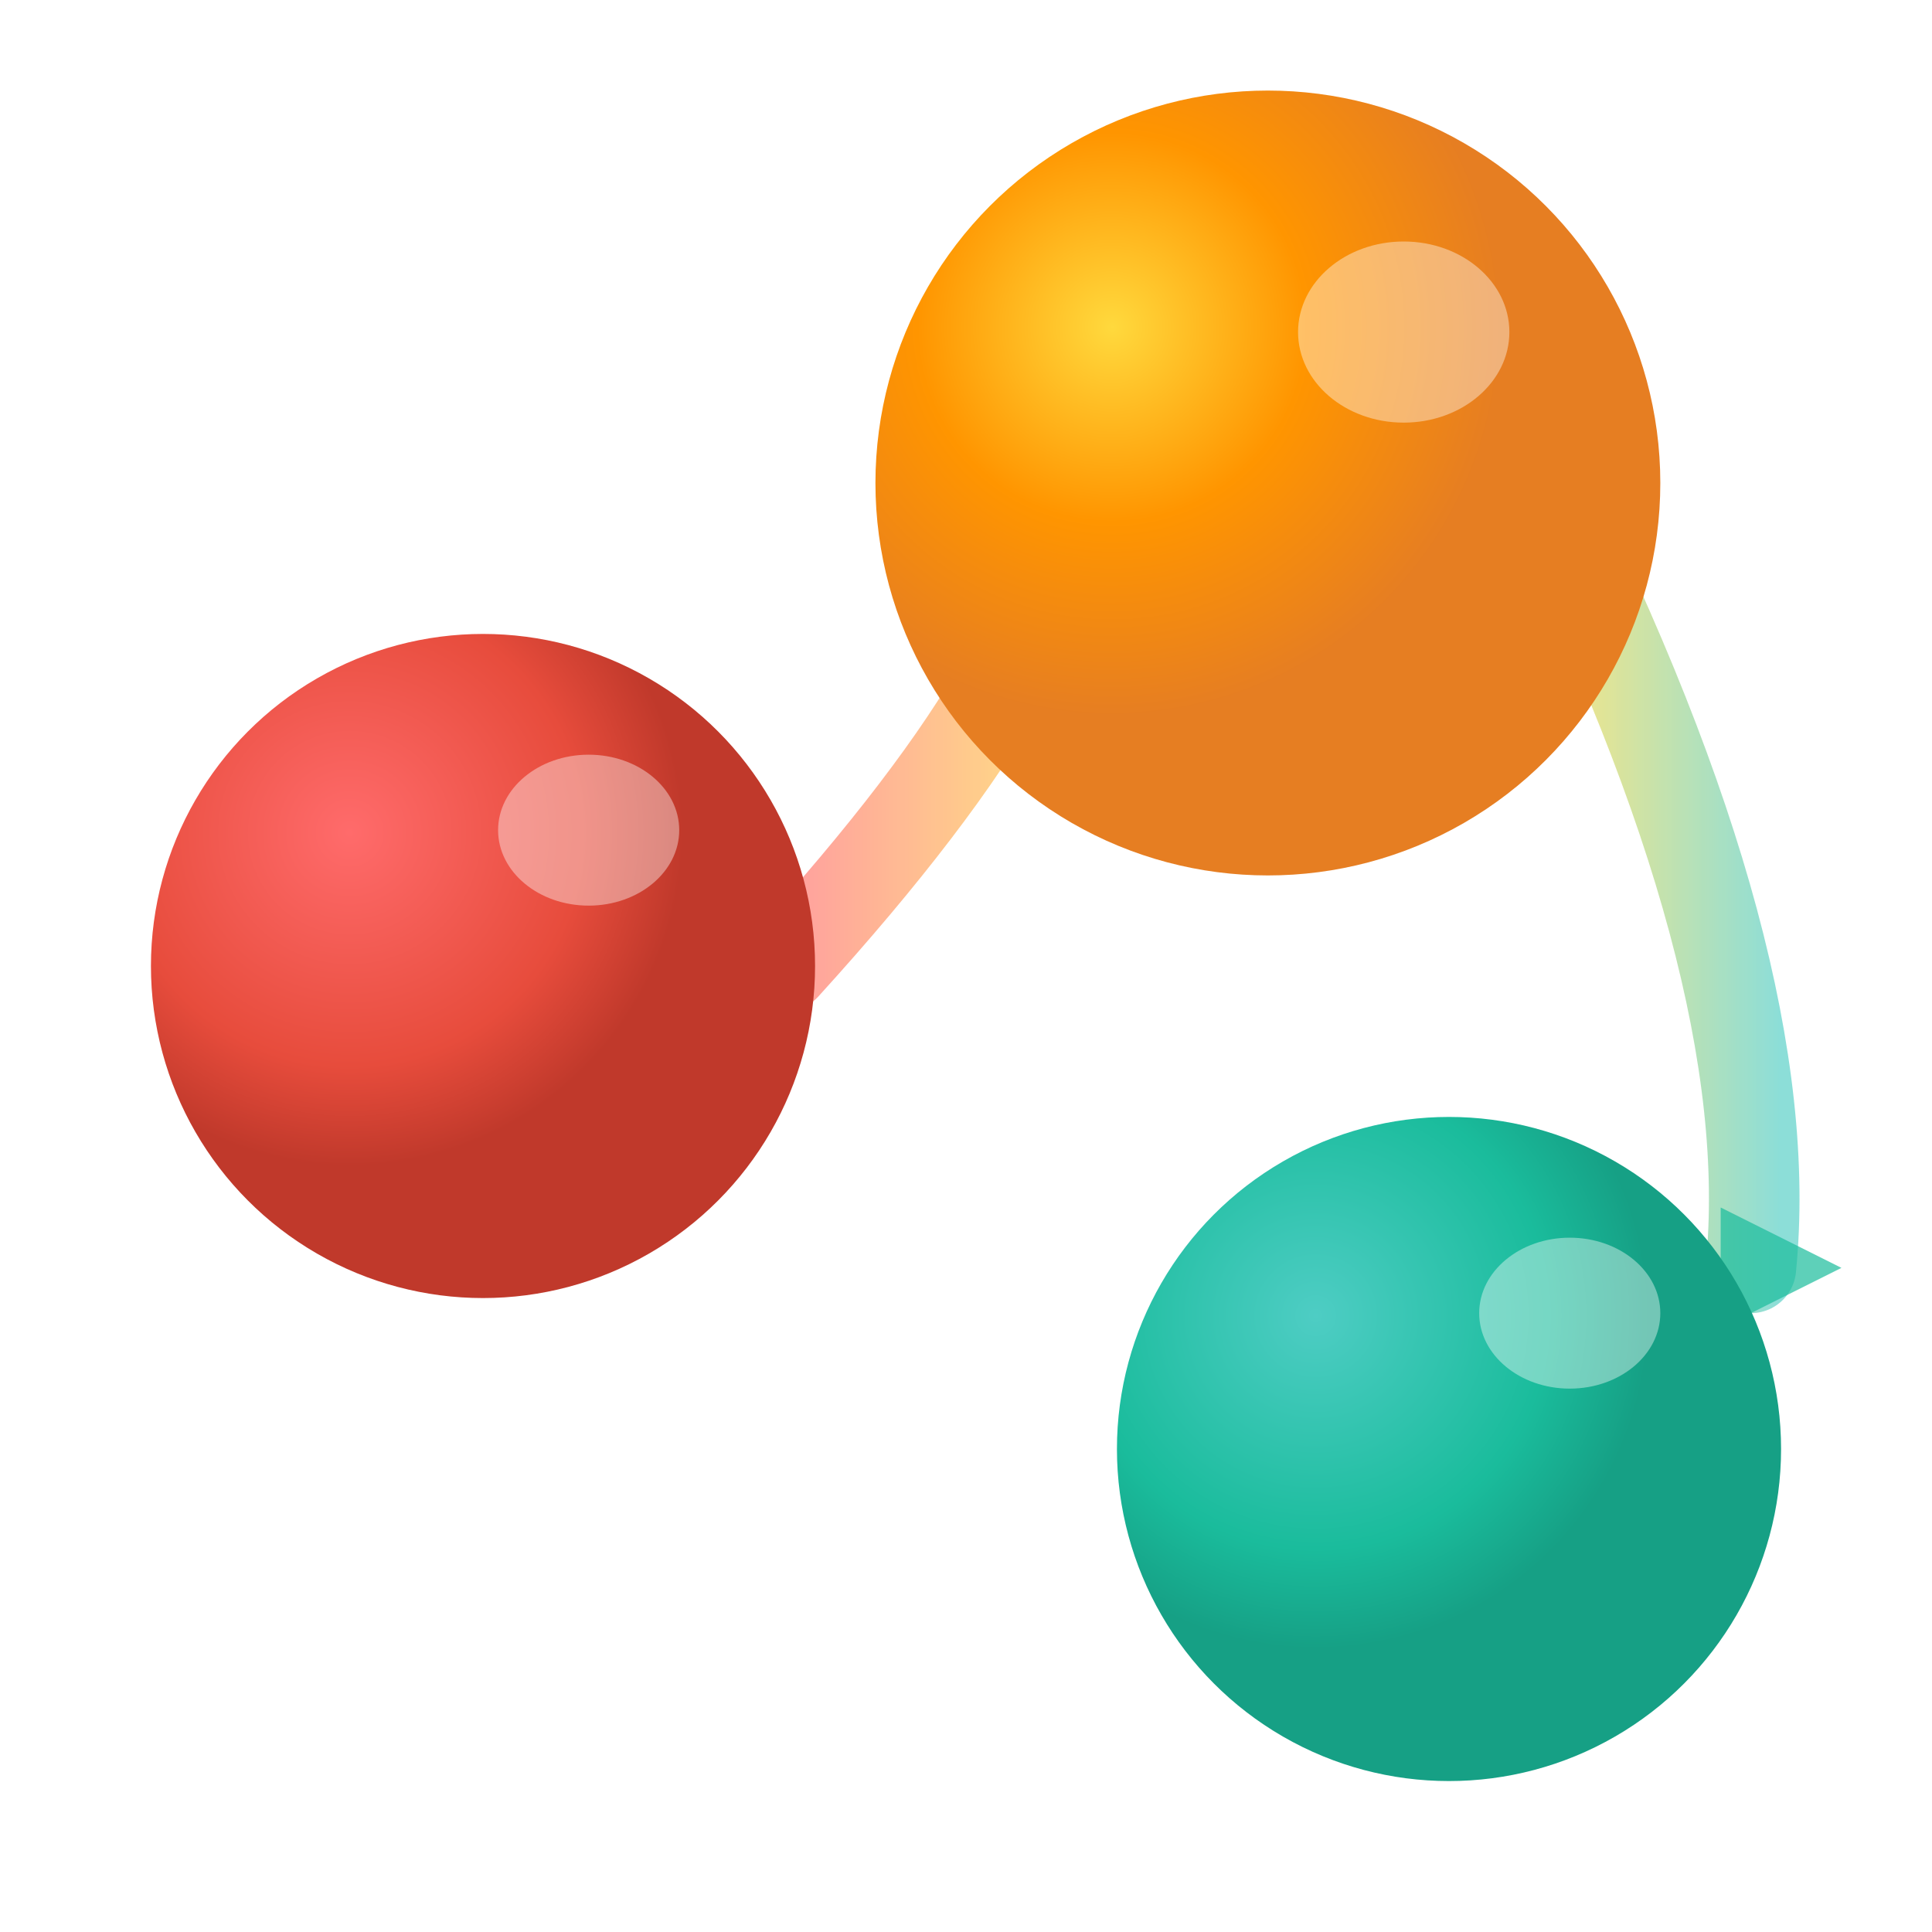 <?xml version="1.0" encoding="UTF-8"?>
<svg width="128" height="128" viewBox="0 0 128 128" xmlns="http://www.w3.org/2000/svg">
  <defs>
    <!-- Vibrant gradient for input bead -->
    <radialGradient id="inputGradient" cx="30%" cy="30%">
      <stop offset="0%" style="stop-color:#FF6B6B;stop-opacity:1" />
      <stop offset="70%" style="stop-color:#E74C3C;stop-opacity:1" />
      <stop offset="100%" style="stop-color:#C0392B;stop-opacity:1" />
    </radialGradient>
    
    <!-- Electric gradient for processing bead -->
    <radialGradient id="processingGradient" cx="30%" cy="30%">
      <stop offset="0%" style="stop-color:#FFD93D;stop-opacity:1" />
      <stop offset="50%" style="stop-color:#FF9500;stop-opacity:1" />
      <stop offset="100%" style="stop-color:#E67E22;stop-opacity:1" />
    </radialGradient>
    
    <!-- Cool gradient for output bead -->
    <radialGradient id="outputGradient" cx="30%" cy="30%">
      <stop offset="0%" style="stop-color:#4ECDC4;stop-opacity:1" />
      <stop offset="70%" style="stop-color:#1ABC9C;stop-opacity:1" />
      <stop offset="100%" style="stop-color:#16A085;stop-opacity:1" />
    </radialGradient>
    
    <!-- Dynamic connection gradients -->
    <linearGradient id="connection1" x1="0%" y1="0%" x2="100%" y2="0%">
      <stop offset="0%" style="stop-color:#FF6B6B;stop-opacity:0.8" />
      <stop offset="100%" style="stop-color:#FFD93D;stop-opacity:0.8" />
    </linearGradient>
    
    <linearGradient id="connection2" x1="0%" y1="0%" x2="100%" y2="0%">
      <stop offset="0%" style="stop-color:#FFD93D;stop-opacity:0.8" />
      <stop offset="100%" style="stop-color:#4ECDC4;stop-opacity:0.8" />
    </linearGradient>
    
    <!-- Glow filter -->
    <filter id="glow">
      <feGaussianBlur stdDeviation="3" result="coloredBlur"/>
      <feMerge> 
        <feMergeNode in="coloredBlur"/>
        <feMergeNode in="SourceGraphic"/>
      </feMerge>
    </filter>
  </defs>
  
  <!-- Flowing connection lines -->
  <path d="M52,64 Q72,42 70,32" stroke="url(#connection1)" stroke-width="6" fill="none" 
        stroke-linecap="round" opacity="0.9" filter="url(#glow)"/>
  <path d="M102,32 Q118,64 116,84" stroke="url(#connection2)" stroke-width="6" fill="none" 
        stroke-linecap="round" opacity="0.9" filter="url(#glow)"/>
  
  <!-- Directional arrows -->
  <polygon points="68,36 76,32 72,42" fill="#FF9500" opacity="0.7"/>
  <polygon points="114,80 122,84 114,88" fill="#1ABC9C" opacity="0.7"/>
  
  <!-- Input bead - Raw data energy -->
  <circle cx="32" cy="64" r="22" fill="url(#inputGradient)" filter="url(#glow)"/>
  <!-- 3D light patch -->
  <ellipse cx="39" cy="55" rx="6" ry="5" fill="white" opacity="0.4"/>
  
  <!-- Processing bead - Computational power (moved up) -->
  <circle cx="84" cy="32" r="26" fill="url(#processingGradient)" filter="url(#glow)"/>
  <!-- 3D light patch -->
  <ellipse cx="93" cy="22" rx="7" ry="6" fill="white" opacity="0.4"/>
  
  <!-- Output bead - Clean results (moved down) -->
  <circle cx="96" cy="96" r="22" fill="url(#outputGradient)" filter="url(#glow)"/>
  <!-- 3D light patch -->
  <ellipse cx="104" cy="87" rx="6" ry="5" fill="white" opacity="0.4"/>
</svg>